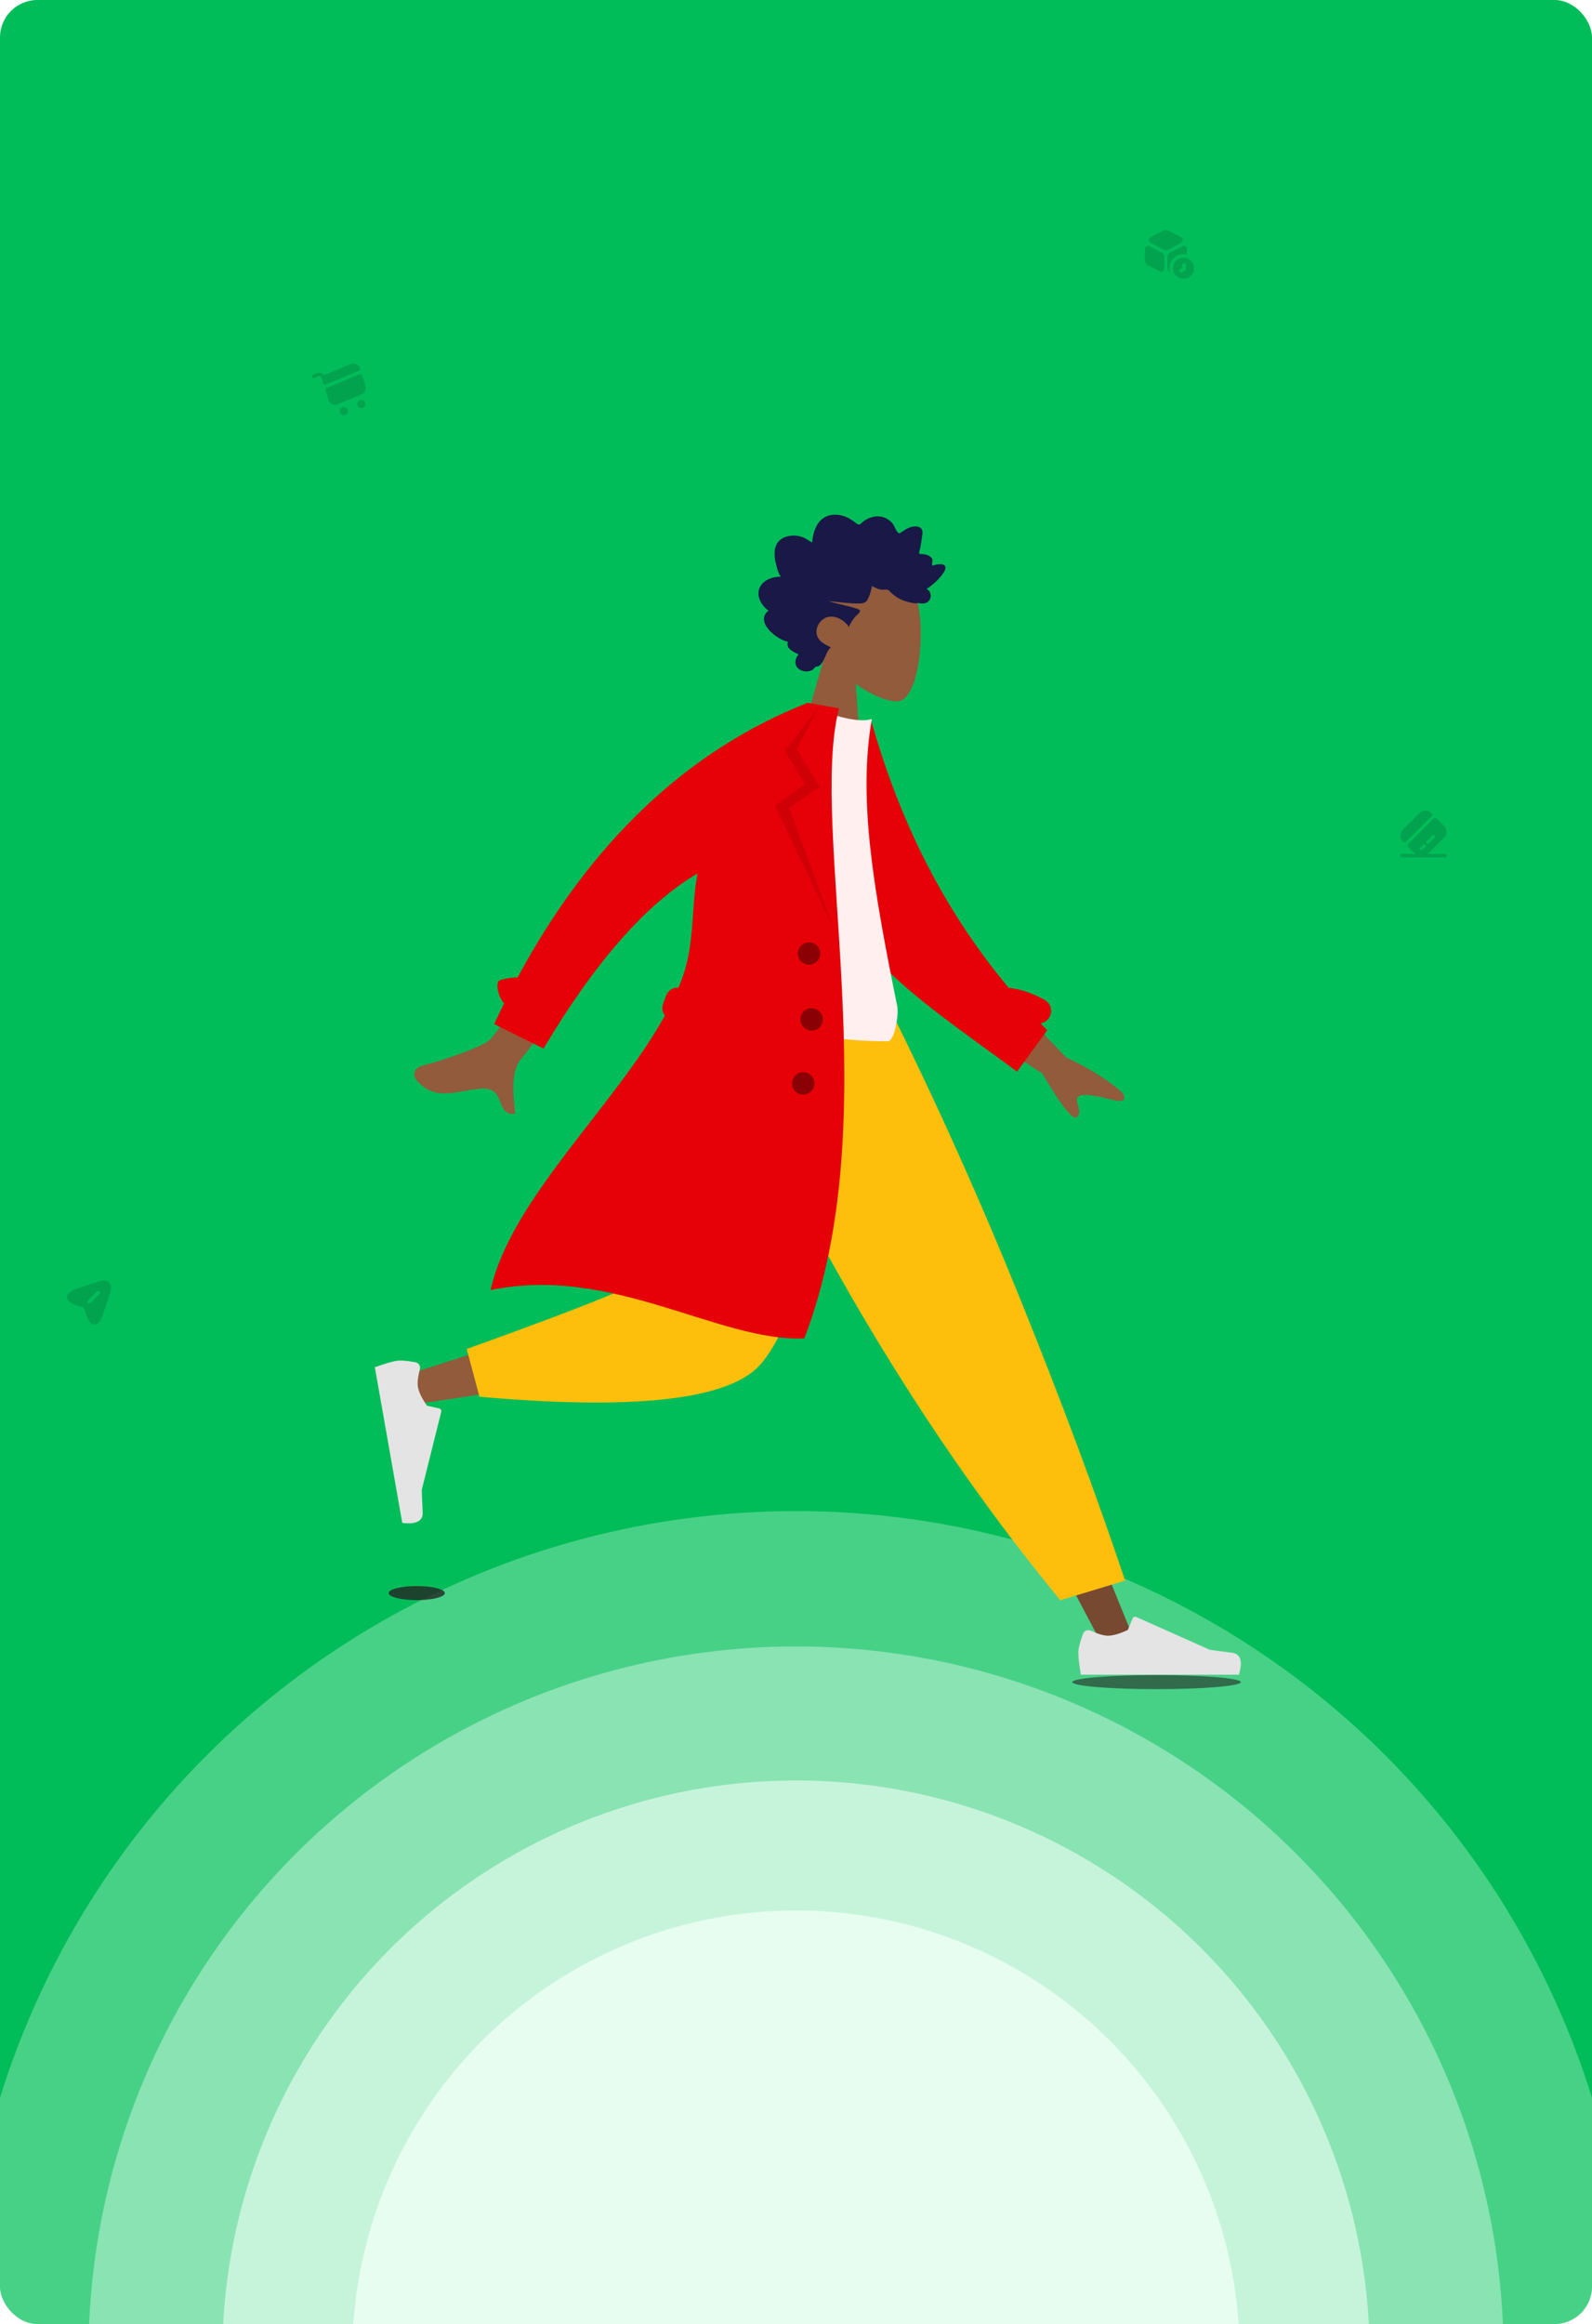 <svg width="680" height="992" viewBox="0 0 680 992" fill="none" xmlns="http://www.w3.org/2000/svg">
<g clip-path="url(#clip0_24_11580)">
<rect width="680" height="992" rx="16" fill="#00BD59"/>
<circle opacity="0.3" cx="340" cy="1001" r="356" fill="#EEFFF5"/>
<g opacity="0.4" filter="url(#filter0_d_24_11580)">
<circle cx="340" cy="1001" r="302.216" fill="#EEFFF5"/>
</g>
<g opacity="0.6" filter="url(#filter1_d_24_11580)">
<circle cx="340" cy="1001" r="245.017" fill="#EEFFF5"/>
</g>
<g opacity="0.8" filter="url(#filter2_d_24_11580)">
<circle cx="340" cy="1001" r="189.525" fill="#EEFFF5"/>
</g>
<g filter="url(#filter3_f_24_11580)">
<ellipse cx="494" cy="718" rx="36" ry="3" fill="#252525" fill-opacity="0.6"/>
</g>
<g filter="url(#filter4_f_24_11580)">
<ellipse cx="178" cy="680" rx="12" ry="3" fill="#252525" fill-opacity="0.8"/>
</g>
<path fill-rule="evenodd" clip-rule="evenodd" d="M352.427 279.369C347.379 272.529 344.21 264.357 345.451 255.536C349.03 230.12 384.192 238.225 390.206 251.6C396.221 264.975 393.113 297.617 384.013 299.296C380.384 299.965 372.948 297.183 365.545 291.985L367.996 326.644L339.352 324.641L352.427 279.369Z" fill="#915B3C"/>
<path fill-rule="evenodd" clip-rule="evenodd" d="M333.558 246.161C332.697 245.179 332.284 243.835 331.934 242.562C331.571 241.24 331.221 239.905 331.014 238.54C330.601 235.813 330.811 232.726 332.872 230.775C334.524 229.211 336.881 228.623 339.02 228.608C340.444 228.599 341.886 228.899 343.213 229.441C344.529 229.978 345.629 230.942 346.898 231.581C347.15 228.692 347.857 225.699 349.497 223.332C351.076 221.054 353.421 219.878 356.01 219.704C358.667 219.526 361.223 220.324 363.49 221.763C364.058 222.123 364.619 222.498 365.151 222.916C365.598 223.265 366.058 223.681 366.598 223.848C367.201 224.035 367.529 223.702 367.958 223.283C368.462 222.792 369.02 222.367 369.605 221.997C372.192 220.36 375.473 219.843 378.248 221.126C379.526 221.717 380.744 222.655 381.554 223.886C382.275 224.984 382.726 226.676 383.772 227.479C384.216 227.82 384.573 227.434 385.017 227.162C385.685 226.753 386.327 226.295 387.002 225.899C387.95 225.343 388.962 224.948 390.027 224.779C391.587 224.531 393.703 224.762 394.002 226.804C394.114 227.571 393.931 228.37 393.824 229.127C393.678 230.167 393.529 231.206 393.365 232.243C393.241 233.031 393.1 233.79 392.896 234.557C392.788 234.966 392.484 235.722 392.633 236.15C392.819 236.685 393.865 236.461 394.302 236.51C395.165 236.606 396.024 236.819 396.798 237.244C397.398 237.575 398.021 238.042 398.233 238.771C398.363 239.219 398.29 239.664 398.182 240.108C398.053 240.641 398.137 240.934 398.168 241.483C399.37 240.992 403.487 240.002 403.848 242.121C403.969 242.826 403.53 243.583 403.195 244.148C402.61 245.138 401.87 246.029 401.118 246.875C399.55 248.64 397.721 250.129 395.778 251.377C397.874 252.49 398.241 255.366 396.249 256.926C395.37 257.614 394.246 257.702 393.207 257.582C392.826 257.538 392.286 257.352 391.981 257.398C391.816 257.422 391.634 257.547 391.409 257.547C389.929 257.545 388.292 257.074 386.875 256.646C384.352 255.885 382.009 254.5 380.155 252.511C379.68 252.001 379.279 251.698 378.594 251.657C377.993 251.621 377.393 251.745 376.793 251.718C375.204 251.647 373.828 250.772 372.392 250.153C372.163 252.136 371.443 254.288 370.504 256.021C369.738 257.434 368.338 257.549 366.967 257.582C362.584 257.687 358.246 256.924 353.885 256.625C358.039 257.874 362.373 258.572 366.478 259.988C368.333 260.627 366.8 261.801 365.93 262.628C364.497 263.989 363.381 265.723 362.562 267.574C360.685 264.738 357.16 262.709 353.869 263.31C350.232 263.974 347.379 268.629 349.421 272.262C350.606 274.371 352.946 275.317 354.879 276.322C353.211 277.83 352.668 280.191 351.592 282.136C351.061 283.095 350.335 284.171 349.279 284.445C348.888 284.546 348.439 284.526 348.116 284.816C347.716 285.175 347.597 285.6 347.097 285.898C345.103 287.087 342.14 286.777 340.575 284.934C339.16 283.267 339.73 280.826 341.113 279.333C339.146 278.347 335.53 277.002 336.556 273.902C332.186 273.303 322.023 265.436 328.28 260.645C325.174 258.591 322.515 253.916 324.867 250.124C326.679 247.203 330.494 246.108 333.558 246.161Z" fill="#191847"/>
<path fill-rule="evenodd" clip-rule="evenodd" d="M315.84 428.889L404.742 577.517L471.393 703.169H485.749L374.074 428.889L315.84 428.889Z" fill="#784931"/>
<path fill-rule="evenodd" clip-rule="evenodd" d="M462.615 697.368C461.277 700.942 460.607 703.615 460.607 705.389C460.607 707.546 460.967 710.695 461.686 714.834C464.188 714.834 486.682 714.834 529.166 714.834C530.92 709.037 529.907 705.907 526.129 705.445C522.351 704.982 519.213 704.565 516.714 704.192L485.349 690.21C484.746 689.941 484.038 690.212 483.769 690.816C483.765 690.826 483.76 690.836 483.756 690.847L481.74 695.737C478.242 697.369 475.4 698.185 473.214 698.185C471.437 698.185 468.983 697.468 465.853 696.033C464.652 695.482 463.231 696.009 462.681 697.211C462.657 697.262 462.635 697.315 462.615 697.368Z" fill="#E4E4E4"/>
<path fill-rule="evenodd" clip-rule="evenodd" d="M452.882 683.048L480.567 674.673C468.438 638.412 453.571 598.508 435.967 554.961C418.364 511.414 399.458 469.39 379.251 428.889H301.057C323.524 480.121 347.341 526.672 372.51 568.542C397.679 610.411 424.469 648.58 452.882 683.048Z" fill="#FDBF0C"/>
<path fill-rule="evenodd" clip-rule="evenodd" d="M309.998 428.889C301.607 481.118 285.424 547.846 283.896 549.905C282.878 551.278 246.224 563.561 173.932 586.753L177.033 599.413C263.24 586.974 308.664 577.324 313.305 570.462C320.265 560.169 355.021 478.855 368.483 428.889H309.998Z" fill="#915B3C"/>
<path fill-rule="evenodd" clip-rule="evenodd" d="M199.344 575.81L204.806 596.199C269.284 601.854 308.791 597.768 323.327 583.94C337.863 570.113 354.43 518.429 373.028 428.889H298.466C286.683 502.21 280.096 540.41 278.704 543.488C277.312 546.566 250.858 557.34 199.344 575.81Z" fill="#FDBF0C"/>
<path fill-rule="evenodd" clip-rule="evenodd" d="M177.473 581.479C173.721 580.781 170.972 580.587 169.225 580.895C167.101 581.269 164.063 582.17 160.111 583.597C160.546 586.061 164.452 608.213 171.829 650.052C177.843 650.772 180.749 649.232 180.548 645.431C180.347 641.63 180.213 638.466 180.146 635.941L188.47 602.625C188.63 601.984 188.24 601.334 187.599 601.174C187.588 601.172 187.577 601.169 187.566 601.167L182.4 600.03C180.185 596.869 178.888 594.212 178.509 592.059C178.2 590.309 178.481 587.768 179.35 584.436C179.684 583.157 178.918 581.85 177.639 581.516C177.584 581.502 177.529 581.49 177.473 581.479Z" fill="#E4E4E4"/>
<path fill-rule="evenodd" clip-rule="evenodd" d="M422.62 417.098L455.337 451.324C465.046 455.872 472.959 460.796 479.076 466.096C480.432 467.853 481.859 471.178 475.25 469.482C468.641 467.785 461.613 466.298 460.285 468.42C458.958 470.542 462.53 473.99 460.118 476.744C458.51 478.58 453.533 472.388 445.187 458.167L410.69 436.171L422.62 417.098ZM254.567 375.613L274.654 383.029C242.144 426.573 224.79 449.568 222.591 452.012C217.642 457.513 219.574 469.335 220.007 475.469C211.091 476.109 216.533 463.7 205.223 464.679C194.899 465.573 185.474 470.571 177.565 460.565C176.593 459.335 176.279 455.921 180.428 454.853C190.764 452.192 206.298 446.603 209.098 443.922C212.916 440.265 228.073 417.496 254.567 375.613Z" fill="#915B3C"/>
<path fill-rule="evenodd" clip-rule="evenodd" d="M430.846 421.642C435.743 422.148 440.862 423.876 446.166 426.771C448.776 428.195 449.738 431.466 448.313 434.076C447.486 435.592 446.036 436.552 444.454 436.811C445.395 437.788 446.345 438.763 447.306 439.735L434.412 457.42C398.021 430.491 363.164 408.88 351.867 373.024C348.075 360.99 356.618 323.89 358.473 310.172L371.985 307.226C383.149 346.633 400.779 385.659 430.846 421.642Z" fill="#E60007"/>
<path fill-rule="evenodd" clip-rule="evenodd" d="M291.877 429.007C328.202 439.608 357.358 444.749 379.346 444.43C382.07 444.391 383.957 433.01 383.282 429.692C372.77 378.022 366.488 340.446 372.405 306.888C368.591 308.096 362.432 307.292 353.927 304.475C324.365 334.921 306.584 372.699 291.877 429.007Z" fill="#FFEFEF"/>
<path fill-rule="evenodd" clip-rule="evenodd" d="M283.987 433.505C282.938 432.1 282.595 430.21 283.239 428.439L284.467 425.066C285.299 422.78 287.518 421.4 289.827 421.531C290.534 419.833 291.185 418.137 291.774 416.443C296.748 402.139 295.23 386.986 297.921 372.843C276.124 385.667 254.206 410.582 232.167 447.588L211.068 437.116C212.473 434.112 213.902 431.151 215.355 428.235C213.043 426.322 211.221 419.106 213.579 418.367C216.013 417.605 218.52 417.208 221.093 417.168C252.334 359.309 293.626 320.247 344.97 299.982L349.068 300.705L358.37 302.345C345.225 353.823 379.633 477.337 343.559 571.281C307.208 572.924 261.564 539.82 209.539 550.665C218.255 511.808 262.596 472.173 283.987 433.505Z" fill="#E60007"/>
<path fill-rule="evenodd" clip-rule="evenodd" d="M349.629 302.018L340.254 319.64L350.024 335.812L337.02 344.874L355.704 395.42L331.038 343.913L343.862 334.725L335.179 320.425L349.629 302.018Z" fill="black" fill-opacity="0.1"/>
<path fill-rule="evenodd" clip-rule="evenodd" d="M344.737 411.71C342.135 411.251 340.397 408.769 340.855 406.166C341.314 403.563 343.797 401.825 346.4 402.284C349.002 402.743 350.74 405.225 350.281 407.828C349.822 410.431 347.34 412.169 344.737 411.71ZM345.85 439.848C343.247 439.389 341.509 436.907 341.968 434.304C342.427 431.701 344.909 429.963 347.512 430.422C350.115 430.881 351.853 433.363 351.394 435.966C350.935 438.569 348.453 440.307 345.85 439.848ZM342.25 467.156C339.647 466.697 337.909 464.215 338.368 461.612C338.827 459.009 341.309 457.271 343.912 457.73C346.515 458.189 348.253 460.671 347.794 463.274C347.335 465.877 344.853 467.615 342.25 467.156Z" fill="black" fill-opacity="0.4"/>
<g opacity="0.35">
<path d="M154.958 174.061C155.85 173.69 156.273 172.665 155.901 171.773C155.53 170.881 154.506 170.458 153.613 170.83C152.721 171.201 152.299 172.225 152.67 173.118C153.041 174.01 154.066 174.432 154.958 174.061Z" fill="#07743D"/>
<path d="M147.572 177.135C148.465 176.763 148.887 175.739 148.516 174.847C148.144 173.954 147.12 173.532 146.227 173.904C145.335 174.275 144.913 175.299 145.284 176.192C145.656 177.084 146.68 177.506 147.572 177.135Z" fill="#07743D"/>
<path d="M137.293 161.31L138.049 163.649C138.193 164.098 138.684 164.316 139.118 164.135L153.253 158.253C153.641 158.091 153.841 157.661 153.707 157.262C153.147 155.578 151.348 154.767 149.713 155.447L138.367 160.17C138.106 159.802 137.759 159.491 137.339 159.287C136.674 158.99 135.908 158.972 135.243 159.249L133.637 159.918C133.258 160.075 133.075 160.52 133.233 160.898C133.39 161.277 133.835 161.46 134.213 161.302L135.82 160.634C136.106 160.515 136.424 160.523 136.702 160.646C136.984 160.777 137.192 161.016 137.293 161.31Z" fill="#07743D"/>
<path d="M153.608 159.73L139.445 165.624C139.058 165.785 138.867 166.211 138.987 166.605L140.326 170.76C140.854 172.392 142.652 173.225 144.231 172.568L154.497 168.295C155.882 167.719 156.628 166.076 156.154 164.649L154.664 160.211C154.524 159.771 154.042 159.549 153.608 159.73Z" fill="#07743D"/>
</g>
<g opacity="0.35">
<path d="M504.6 101.31L498.95 98.27C498.35 97.95 497.64 97.95 497.04 98.27L491.4 101.31C490.99 101.54 490.73 101.98 490.73 102.46C490.73 102.95 490.98 103.39 491.4 103.61L497.05 106.65C497.35 106.81 497.68 106.89 498 106.89C498.32 106.89 498.66 106.81 498.95 106.65L504.6 103.61C505.01 103.39 505.27 102.95 505.27 102.46C505.27 101.98 505.01 101.54 504.6 101.31Z" fill="#07743D"/>
<path d="M496.12 107.71L490.87 105.09C490.46 104.88 490 104.91 489.61 105.14C489.23 105.38 489 105.79 489 106.24V111.2C489 112.06 489.48 112.83 490.25 113.22L495.5 115.84C495.68 115.93 495.88 115.98 496.08 115.98C496.31 115.98 496.55 115.91 496.76 115.79C497.14 115.55 497.37 115.14 497.37 114.69V109.73C497.36 108.87 496.88 108.1 496.12 107.71Z" fill="#07743D"/>
<path d="M507 106.24V108.7C506.52 108.56 506.01 108.5 505.5 108.5C504.14 108.5 502.81 108.97 501.76 109.81C500.32 110.94 499.5 112.65 499.5 114.5C499.5 114.99 499.56 115.48 499.69 115.95C499.54 115.93 499.39 115.87 499.25 115.78C498.87 115.55 498.64 115.14 498.64 114.69V109.73C498.64 108.87 499.12 108.1 499.88 107.71L505.13 105.09C505.54 104.88 506 104.91 506.39 105.14C506.77 105.38 507 105.79 507 106.24Z" fill="#07743D"/>
<path d="M508.98 111.65C508.16 110.64 506.91 110 505.5 110C504.44 110 503.46 110.37 502.69 110.99C501.65 111.81 501 113.08 501 114.5C501 115.91 501.64 117.16 502.65 117.98C503.42 118.62 504.42 119 505.5 119C506.64 119 507.67 118.57 508.47 117.88C509.4 117.05 510 115.85 510 114.5C510 113.42 509.62 112.42 508.98 111.65ZM506.53 114.78C506.53 115.04 506.39 115.29 506.17 115.42L504.76 116.26C504.64 116.33 504.51 116.37 504.37 116.37C504.12 116.37 503.87 116.24 503.73 116.01C503.52 115.65 503.63 115.19 503.99 114.98L505.03 114.36V113.1C505.03 112.69 505.37 112.35 505.78 112.35C506.19 112.35 506.53 112.69 506.53 113.1V114.78Z" fill="#07743D"/>
</g>
<g opacity="0.35">
<path d="M42.14 546.96L33.11 549.96C27.04 551.99 27.04 555.3 33.11 557.32L35.79 558.21L36.68 560.89C38.7 566.96 42.02 566.96 44.04 560.89L47.05 551.87C48.39 547.82 46.19 545.61 42.14 546.96ZM42.46 552.34L38.66 556.16C38.51 556.31 38.32 556.38 38.13 556.38C37.94 556.38 37.75 556.31 37.6 556.16C37.31 555.87 37.31 555.39 37.6 555.1L41.4 551.28C41.69 550.99 42.17 550.99 42.46 551.28C42.75 551.57 42.75 552.05 42.46 552.34Z" fill="#07743D"/>
</g>
<g opacity="0.35">
<path d="M618 365.25C618 365.66 617.66 366 617.25 366H598.75C598.34 366 598 365.66 598 365.25C598 364.84 598.34 364.5 598.75 364.5H617.25C617.66 364.5 618 364.84 618 365.25Z" fill="#07743D"/>
<path d="M611.39 348.52L600.65 359.26C600.24 359.67 599.58 359.67 599.18 359.26H599.17C597.78 357.86 597.78 355.6 599.17 354.21L606.32 347.06C607.72 345.66 609.98 345.66 611.38 347.06C611.79 347.45 611.79 348.12 611.39 348.52Z" fill="#07743D"/>
<path d="M616.82 352.49L613.77 349.44C613.36 349.03 612.7 349.03 612.3 349.44L601.56 360.18C601.15 360.58 601.15 361.24 601.56 361.65L604.61 364.71C606.01 366.1 608.27 366.1 609.67 364.71L616.81 357.56C618.23 356.16 618.23 353.89 616.82 352.49ZM608.76 361.52L607.55 362.74C607.3 362.99 606.89 362.99 606.63 362.74C606.38 362.49 606.38 362.08 606.63 361.82L607.85 360.6C608.09 360.36 608.51 360.36 608.76 360.6C609.01 360.85 609.01 361.28 608.76 361.52ZM612.73 357.55L610.29 360C610.04 360.24 609.63 360.24 609.37 360C609.12 359.75 609.12 359.34 609.37 359.08L611.82 356.63C612.06 356.39 612.48 356.39 612.73 356.63C612.98 356.89 612.98 357.3 612.73 357.55Z" fill="#07743D"/>
</g>
</g>
<defs>
<filter id="filter0_d_24_11580" x="30.784" y="695.784" width="618.432" height="618.432" filterUnits="userSpaceOnUse" color-interpolation-filters="sRGB">
<feFlood flood-opacity="0" result="BackgroundImageFix"/>
<feColorMatrix in="SourceAlpha" type="matrix" values="0 0 0 0 0 0 0 0 0 0 0 0 0 0 0 0 0 0 127 0" result="hardAlpha"/>
<feOffset dy="4"/>
<feGaussianBlur stdDeviation="3.5"/>
<feComposite in2="hardAlpha" operator="out"/>
<feColorMatrix type="matrix" values="0 0 0 0 0.027 0 0 0 0 0.455 0 0 0 0 0.239 0 0 0 1 0"/>
<feBlend mode="normal" in2="BackgroundImageFix" result="effect1_dropShadow_24_11580"/>
<feBlend mode="normal" in="SourceGraphic" in2="effect1_dropShadow_24_11580" result="shape"/>
</filter>
<filter id="filter1_d_24_11580" x="87.983" y="752.983" width="504.034" height="504.034" filterUnits="userSpaceOnUse" color-interpolation-filters="sRGB">
<feFlood flood-opacity="0" result="BackgroundImageFix"/>
<feColorMatrix in="SourceAlpha" type="matrix" values="0 0 0 0 0 0 0 0 0 0 0 0 0 0 0 0 0 0 127 0" result="hardAlpha"/>
<feOffset dy="4"/>
<feGaussianBlur stdDeviation="3.5"/>
<feComposite in2="hardAlpha" operator="out"/>
<feColorMatrix type="matrix" values="0 0 0 0 0.027 0 0 0 0 0.455 0 0 0 0 0.239 0 0 0 1 0"/>
<feBlend mode="normal" in2="BackgroundImageFix" result="effect1_dropShadow_24_11580"/>
<feBlend mode="normal" in="SourceGraphic" in2="effect1_dropShadow_24_11580" result="shape"/>
</filter>
<filter id="filter2_d_24_11580" x="143.475" y="808.475" width="393.05" height="393.05" filterUnits="userSpaceOnUse" color-interpolation-filters="sRGB">
<feFlood flood-opacity="0" result="BackgroundImageFix"/>
<feColorMatrix in="SourceAlpha" type="matrix" values="0 0 0 0 0 0 0 0 0 0 0 0 0 0 0 0 0 0 127 0" result="hardAlpha"/>
<feOffset dy="4"/>
<feGaussianBlur stdDeviation="3.5"/>
<feComposite in2="hardAlpha" operator="out"/>
<feColorMatrix type="matrix" values="0 0 0 0 0.027 0 0 0 0 0.455 0 0 0 0 0.239 0 0 0 1 0"/>
<feBlend mode="normal" in2="BackgroundImageFix" result="effect1_dropShadow_24_11580"/>
<feBlend mode="normal" in="SourceGraphic" in2="effect1_dropShadow_24_11580" result="shape"/>
</filter>
<filter id="filter3_f_24_11580" x="447.2" y="704.2" width="93.6" height="27.6" filterUnits="userSpaceOnUse" color-interpolation-filters="sRGB">
<feFlood flood-opacity="0" result="BackgroundImageFix"/>
<feBlend mode="normal" in="SourceGraphic" in2="BackgroundImageFix" result="shape"/>
<feGaussianBlur stdDeviation="5.4" result="effect1_foregroundBlur_24_11580"/>
</filter>
<filter id="filter4_f_24_11580" x="150.6" y="661.6" width="54.8" height="36.8" filterUnits="userSpaceOnUse" color-interpolation-filters="sRGB">
<feFlood flood-opacity="0" result="BackgroundImageFix"/>
<feBlend mode="normal" in="SourceGraphic" in2="BackgroundImageFix" result="shape"/>
<feGaussianBlur stdDeviation="7.7" result="effect1_foregroundBlur_24_11580"/>
</filter>
<clipPath id="clip0_24_11580">
<rect width="680" height="992" rx="16" fill="white"/>
</clipPath>
</defs>
</svg>
